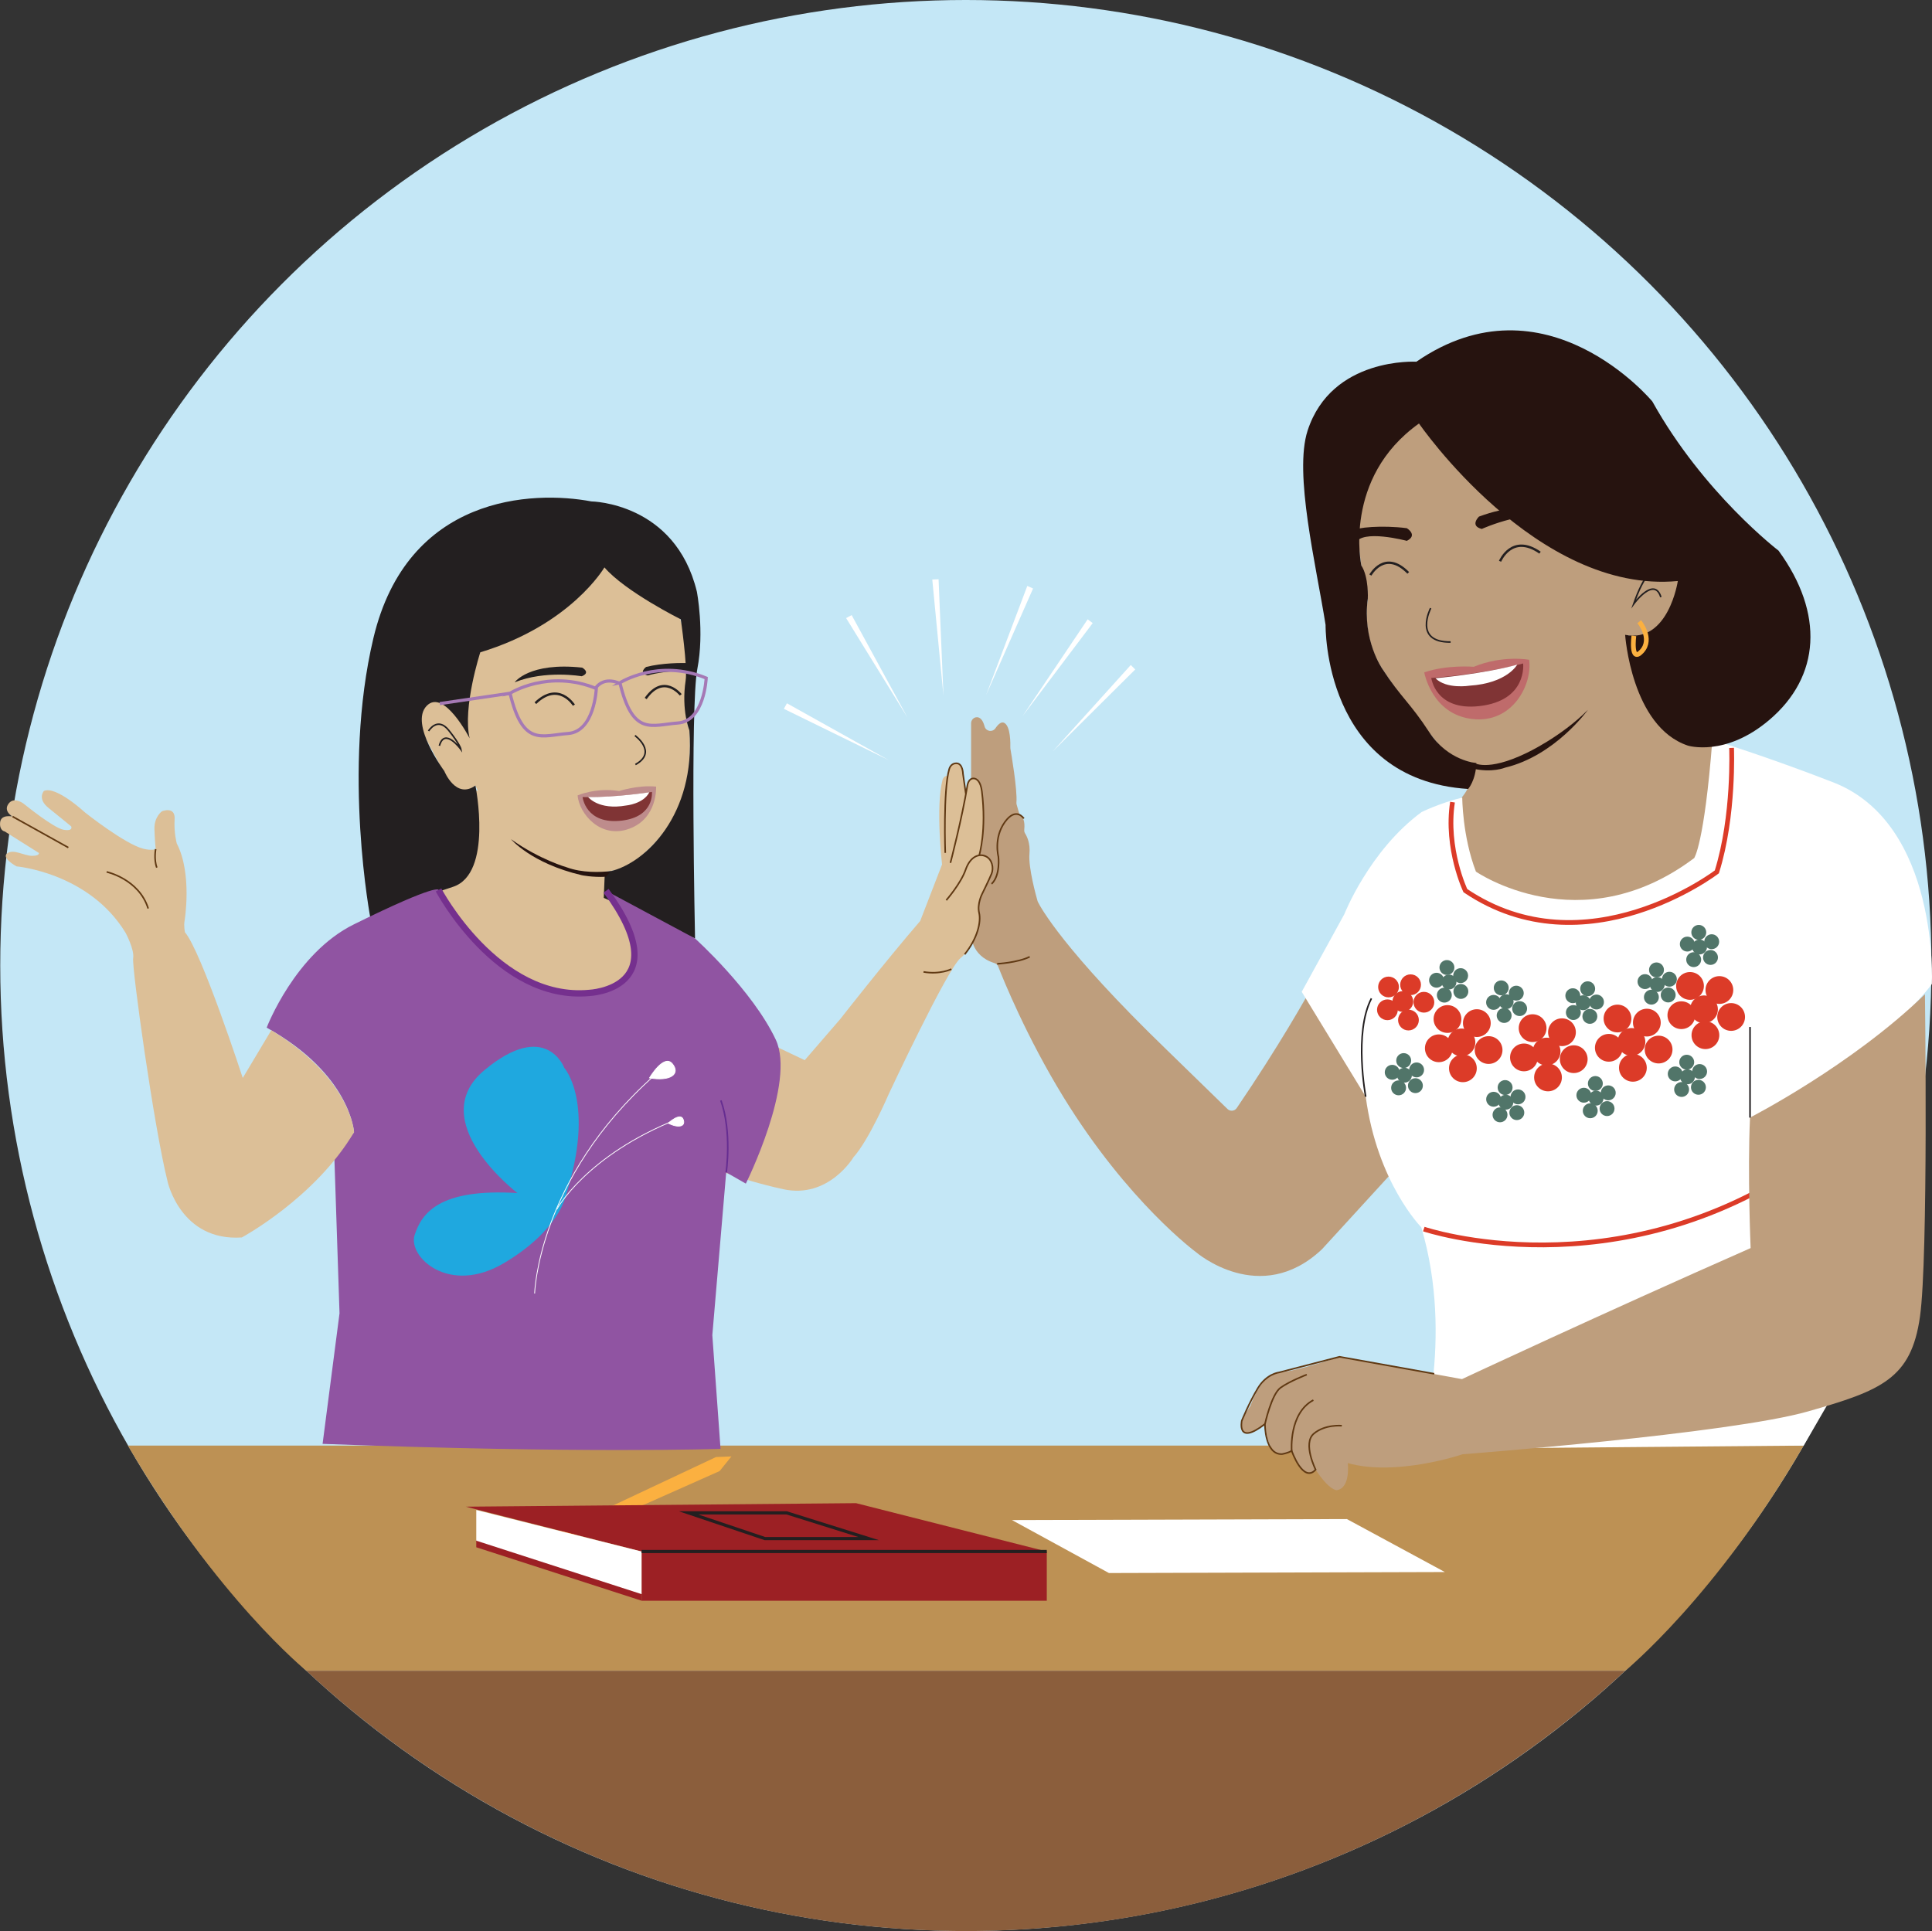 <?xml version="1.0" encoding="UTF-8"?>
<svg id="Layer_1" data-name="Layer 1" xmlns="http://www.w3.org/2000/svg" viewBox="0 0 1220.51 1220.05">
  <rect x="0" y="0" width="1220.51" height="1220.05" fill="#333333" stroke="none"/>
  <defs>
    <style>
      .cls-1 {
        stroke-width: 1.5px;
      }

      .cls-1, .cls-2, .cls-3, .cls-4, .cls-5, .cls-6, .cls-7, .cls-8, .cls-9, .cls-10, .cls-11, .cls-12 {
        stroke-miterlimit: 10;
      }

      .cls-1, .cls-2, .cls-3, .cls-8, .cls-9, .cls-10, .cls-11, .cls-12 {
        fill: none;
      }

      .cls-1, .cls-4, .cls-6, .cls-10 {
        stroke: #231f20;
      }

      .cls-2 {
        stroke: #fbb040;
      }

      .cls-2, .cls-3 {
        stroke-width: 3px;
      }

      .cls-3 {
        stroke: #dc3b28;
      }

      .cls-13 {
        fill: #f6ac1b;
      }

      .cls-14, .cls-5, .cls-6 {
        fill: #fff;
      }

      .cls-15 {
        fill: #fbb040;
      }

      .cls-16 {
        fill: #803435;
      }

      .cls-17 {
        fill: #8b5e3c;
      }

      .cls-18, .cls-7 {
        fill: #9054a2;
      }

      .cls-19 {
        fill: #bd9154;
      }

      .cls-20 {
        fill: #be9e7d;
      }

      .cls-21 {
        fill: #be8c8c;
      }

      .cls-22 {
        fill: #bf6b6b;
      }

      .cls-23 {
        fill: #c4e7f6;
      }

      .cls-24 {
        fill: #dcbf97;
      }

      .cls-25 {
        fill: #dc3b28;
      }

      .cls-26 {
        fill: #231f20;
      }

      .cls-27 {
        fill: #1fa8df;
      }

      .cls-28, .cls-4 {
        fill: #9c2024;
      }

      .cls-29 {
        fill: #517569;
      }

      .cls-30 {
        fill: #26130f;
      }

      .cls-4, .cls-8 {
        stroke-width: 2px;
      }

      .cls-5, .cls-12 {
        stroke: #fff;
        stroke-width: .5px;
      }

      .cls-7 {
        stroke: #662d91;
      }

      .cls-8 {
        stroke: #a579b5;
      }

      .cls-9 {
        stroke: #75308e;
        stroke-width: 4px;
      }

      .cls-11 {
        stroke: #603913;
      }
    </style>
  </defs>
  <circle class="cls-23" cx="610.15" cy="610" r="610"/>
  <path class="cls-19" d="M80.79,913.33c56.65,96.84,112.72,142.25,112.72,142.25h833.23s57.66-47.1,112.72-142.25"/>
  <line class="cls-13" x1="80.79" y1="913.33" x2="1139.46" y2="913.34"/>
  <path class="cls-17" d="M1026.74,1055.58c-108.96,101.59-255.68,164.47-416.41,164.47s-307.86-62.84-416.83-164.47"/>
  <g>
    <path class="cls-20" d="M922.19,694.13l-86.95,95.04c-.07,.08-.15,.16-.23,.23-38.98,36.64-79.34,1.8-79.34,1.8,0,0-42.94-31.42-83.98-98.27-23.18-37.77-37.83-73.94-41.07-82.22-.42-1.08-1.31-1.9-2.42-2.24-15.31-4.72-14.72-18.55-14.72-18.55v-132.95c0-2.16,1.8-4,3.95-3.81,1.56,.14,3.25,1.35,4.37,5.13,.08,.27,.15,.53,.23,.78,.9,3.09,4.98,3.72,6.8,1.07s3.76-4.41,5.61-3.41c4.05,2.18,3.89,13.36,3.82,15.55,0,.26,0,.5,.05,.76,.57,3.26,4.48,26.2,3.8,33.95-.04,.45,.02,.9,.14,1.34l1.5,5.27c.21,.73,.66,1.34,1.24,1.83,1.06,.88,2.65,3.17,2.07,8.78-.09,.84,.1,1.69,.55,2.4,1.18,1.86,3.33,6.25,2.73,12.82-.8,8.78,4.36,27.2,5.1,29.79,.06,.22,.14,.42,.24,.63,1.57,3.18,16.06,30.28,81.24,93.31l38.54,37.53c1.7,1.65,4.48,1.37,5.81-.59,26.64-39.1,44.02-70,49.61-80.24,1.07-1.95,3.57-2.57,5.44-1.35l108.95,71.65"/>
    <path class="cls-20" d="M1042.22,396.05s-4.75,71.66,39.5,74.68c0,0,7.63,149.73-109.12,166.61,0,0-90-13.68-49.79-132.84,0,0,8.3-7.92,8.08-22.68"/>
    <path class="cls-20" d="M1029.24,358.14s-16.03-108.72-114.47-106.2c0,0-69.58,7.56-54.76,105.37,0,0,5.5,15.36,3.73,24.01,0,0-3.14,22.1,9.51,41.24,18.94,28.65,36.57,48.76,36.57,48.76,0,0,11,13.47,35.34,11.19,0,0,17.03-2.3,37.29-18.55,0,0,52.32-30.81,46.09-62.81,0,0,25.72,13.45,32.4-25.9,0,0,3.74-53.89-31.69-17.11Z"/>
    <path class="cls-30" d="M936.1,334.19s31.85-14.44,48.42-5.47c0,0-13.48-15.93-50.22-2.33,0,0-6.04,5.87,1.8,7.8Z"/>
    <path class="cls-30" d="M855.54,335.14c.6-1.8,17.49-3.48,33.22-1.42,0,0,7.2,4.38-.02,8,0,0-28.74-7.71-32.48,1.68,0,0-2.2-3.81-.72-8.26Z"/>
    <path class="cls-10" d="M903.8,384.25s-11.28,21.67,12.61,21.38"/>
    <path class="cls-10" d="M1056.47,364.81s-11.1-21.7-24.39,16.73c0,0,12.96-17.76,17.15-4.26"/>
    <path class="cls-30" d="M930.9,481.82s8.28,6.08,33.32-6.01c0,0,21.93-10.19,38.88-27.29,0,0-20.69,28.91-52.24,36.47,0,0-8.25,3.5-20.82,.55,0,0,1.83-.41,.86-3.72Z"/>
    <path class="cls-22" d="M965.99,416.85s-16.55-3.13-34.98,4.43c0,0-16.83-1.43-31.27,3.53,0,0,4.65,26.39,30.23,29.45,25.59,3.07,38.25-21.94,36.02-37.41Z"/>
    <path class="cls-16" d="M962.21,419.18s2.89,23.49-27.68,26.94c-27.76,3.13-30.34-17.77-30.34-17.77,0,0,31.43-2.12,58.02-9.17Z"/>
    <path class="cls-14" d="M958.46,419.95s-6.35,11.74-30.13,13.27c0,0-14.51,2.38-21.5-4.69,0,0,30.56-2.78,51.63-8.58Z"/>
    <path class="cls-1" d="M947.63,354.62s7.46-17.84,25.26-5.45"/>
    <path class="cls-1" d="M865.73,363.32s9.05-16.53,23.91-1.37"/>
    <path class="cls-14" d="M1205.81,798.78l-34.49-126.66c43.61-41.05,49.11-50.45,49.11-50.45,0,0,4.95-101.18-62.26-127.35-42.17-16.42-76.41-26.89-76.41-26.89-5.14,66.15-11.5,74.72-11.5,74.72-71.97,54.1-137.87,8.54-137.87,8.54-8.61-22.45-8.64-46.79-8.64-46.79-14.67,3.67-25.67,9.17-25.67,9.17-33,24.24-48.85,64.58-48.85,64.58l-26.89,48.98,40.44,66.29c7.19,54.25,35.09,82.49,35.09,82.49,21.12,70.91-1.26,140.02-1.26,140.02l242.85-2.1"/>
    <path class="cls-3" d="M1093.9,472.53s1.8,42.83-9.31,78.32c0,0-82.67,63.26-158.87,11.86,0,0-12.63-26.55-8.12-55.91"/>
    <path class="cls-3" d="M899.47,776.54s121.31,41.07,242.56-43.15c0,0,18.1-17.73,30.5-34.25"/>
    <g>
      <circle class="cls-25" cx="968.2" cy="649.59" r="8.77"/>
      <circle class="cls-25" cx="977.03" cy="664.38" r="8.77"/>
      <circle class="cls-25" cx="977.93" cy="680.73" r="8.77"/>
      <circle class="cls-25" cx="962.73" cy="668.08" r="8.77"/>
      <circle class="cls-25" cx="994.18" cy="669.2" r="8.77"/>
      <circle class="cls-25" cx="986.75" cy="652.17" r="8.77"/>
    </g>
    <g>
      <circle class="cls-25" cx="914.42" cy="643.82" r="8.77"/>
      <circle class="cls-25" cx="923.25" cy="658.61" r="8.77"/>
      <circle class="cls-25" cx="924.16" cy="674.96" r="8.77"/>
      <circle class="cls-25" cx="908.95" cy="662.32" r="8.77"/>
      <circle class="cls-25" cx="940.4" cy="663.43" r="8.77"/>
      <circle class="cls-25" cx="932.97" cy="646.41" r="8.77"/>
    </g>
    <g>
      <circle class="cls-25" cx="1021.82" cy="643.51" r="8.77"/>
      <circle class="cls-25" cx="1030.65" cy="658.3" r="8.77"/>
      <circle class="cls-25" cx="1031.55" cy="674.65" r="8.77"/>
      <circle class="cls-25" cx="1016.35" cy="662.01" r="8.77"/>
      <circle class="cls-25" cx="1047.8" cy="663.12" r="8.77"/>
      <circle class="cls-25" cx="1040.37" cy="646.1" r="8.77"/>
    </g>
    <g>
      <circle class="cls-25" cx="1067.64" cy="622.92" r="8.77"/>
      <circle class="cls-25" cx="1076.47" cy="637.7" r="8.77"/>
      <circle class="cls-25" cx="1077.37" cy="654.05" r="8.77"/>
      <circle class="cls-25" cx="1062.17" cy="641.41" r="8.77"/>
      <circle class="cls-25" cx="1093.62" cy="642.53" r="8.77"/>
      <circle class="cls-25" cx="1086.19" cy="625.5" r="8.77"/>
    </g>
    <g>
      <circle class="cls-25" cx="877.18" cy="623.58" r="6.56"/>
      <circle class="cls-25" cx="886.21" cy="632.76" r="6.56"/>
      <circle class="cls-25" cx="889.77" cy="644.48" r="6.56"/>
      <circle class="cls-25" cx="876.48" cy="637.99" r="6.56"/>
      <circle class="cls-25" cx="899.53" cy="633.22" r="6.56"/>
      <circle class="cls-25" cx="891.11" cy="622.17" r="6.56"/>
    </g>
    <g>
      <circle class="cls-29" cx="1073.18" cy="589.08" r="4.71"/>
      <circle class="cls-29" cx="1073.65" cy="598.32" r="4.71"/>
      <circle class="cls-29" cx="1069.96" cy="606.31" r="4.71"/>
      <circle class="cls-29" cx="1065.93" cy="596.48" r="4.71"/>
      <circle class="cls-29" cx="1080.58" cy="604.93" r="4.71"/>
      <circle class="cls-29" cx="1081.34" cy="594.98" r="4.71"/>
    </g>
    <g>
      <circle class="cls-29" cx="1046.46" cy="612.79" r="4.71"/>
      <circle class="cls-29" cx="1046.93" cy="622.03" r="4.71"/>
      <circle class="cls-29" cx="1043.24" cy="630.02" r="4.71"/>
      <circle class="cls-29" cx="1039.2" cy="620.19" r="4.71"/>
      <circle class="cls-29" cx="1053.86" cy="628.64" r="4.71"/>
      <circle class="cls-29" cx="1054.62" cy="618.69" r="4.71"/>
    </g>
    <g>
      <circle class="cls-29" cx="1065.56" cy="671.1" r="4.71"/>
      <circle class="cls-29" cx="1066.02" cy="680.35" r="4.71"/>
      <circle class="cls-29" cx="1062.33" cy="688.34" r="4.71"/>
      <circle class="cls-29" cx="1058.3" cy="678.51" r="4.71"/>
      <circle class="cls-29" cx="1072.95" cy="686.96" r="4.71"/>
      <circle class="cls-29" cx="1073.71" cy="677" r="4.71"/>
    </g>
    <g>
      <circle class="cls-29" cx="1007.84" cy="684.57" r="4.71"/>
      <circle class="cls-29" cx="1008.3" cy="693.82" r="4.71"/>
      <circle class="cls-29" cx="1004.61" cy="701.8" r="4.71"/>
      <circle class="cls-29" cx="1000.58" cy="691.97" r="4.71"/>
      <circle class="cls-29" cx="1015.23" cy="700.42" r="4.71"/>
      <circle class="cls-29" cx="1015.99" cy="690.47" r="4.71"/>
    </g>
    <g>
      <circle class="cls-29" cx="950.83" cy="687.12" r="4.71"/>
      <circle class="cls-29" cx="951.3" cy="696.37" r="4.71"/>
      <circle class="cls-29" cx="947.61" cy="704.36" r="4.71"/>
      <circle class="cls-29" cx="943.58" cy="694.52" r="4.71"/>
      <circle class="cls-29" cx="958.23" cy="702.97" r="4.71"/>
      <circle class="cls-29" cx="958.99" cy="693.02" r="4.71"/>
    </g>
    <g>
      <circle class="cls-29" cx="886.76" cy="670.08" r="4.71"/>
      <circle class="cls-29" cx="887.23" cy="679.32" r="4.71"/>
      <circle class="cls-29" cx="883.54" cy="687.31" r="4.71"/>
      <circle class="cls-29" cx="879.51" cy="677.48" r="4.71"/>
      <circle class="cls-29" cx="894.16" cy="685.93" r="4.71"/>
      <circle class="cls-29" cx="894.92" cy="675.98" r="4.71"/>
    </g>
    <g>
      <circle class="cls-29" cx="1002.99" cy="624.71" r="4.71"/>
      <circle class="cls-29" cx="1000.19" cy="633.53" r="4.71"/>
      <circle class="cls-29" cx="993.94" cy="639.73" r="4.71"/>
      <circle class="cls-29" cx="993.6" cy="629.1" r="4.71"/>
      <circle class="cls-29" cx="1004.37" cy="642.15" r="4.71"/>
      <circle class="cls-29" cx="1008.56" cy="633.09" r="4.71"/>
    </g>
    <g>
      <circle class="cls-29" cx="948.38" cy="624.15" r="4.71"/>
      <circle class="cls-29" cx="951.47" cy="632.88" r="4.71"/>
      <circle class="cls-29" cx="950.22" cy="641.59" r="4.71"/>
      <circle class="cls-29" cx="943.54" cy="633.32" r="4.71"/>
      <circle class="cls-29" cx="960" cy="637.24" r="4.71"/>
      <circle class="cls-29" cx="957.89" cy="627.48" r="4.71"/>
    </g>
    <g>
      <circle class="cls-29" cx="914.07" cy="611.28" r="4.71"/>
      <circle class="cls-29" cx="915.37" cy="620.45" r="4.71"/>
      <circle class="cls-29" cx="912.43" cy="628.74" r="4.71"/>
      <circle class="cls-29" cx="907.51" cy="619.32" r="4.71"/>
      <circle class="cls-29" cx="922.88" cy="626.4" r="4.71"/>
      <circle class="cls-29" cx="922.73" cy="616.41" r="4.71"/>
    </g>
    <path class="cls-30" d="M896.43,267.58s74.24,108,163.51,99.51c0,0-5.91,39.47-33.29,34,0,0,3.92,58.01,39.61,69.98,0,0,23.55,7.45,51.41-16.16,32.37-27.43,34.85-67.31,5.89-107.02,0,0-47.41-36.17-79.73-94.25,0,0-67.47-81.35-149.07-25.1,0,0-53.53-3.16-68.71,43.55-8.78,27.02,5.36,84.76,11.36,122.73,0,0-1.66,97.69,90.05,103.66,0,0,4.83-5.28,5.21-16.39,0,0-17.86-1.16-29.79-19.53-11.93-18.37-17.74-21.69-29.63-40.01,0,0-12.78-18.22-9.16-44.32,0,0,.7-13.59-4.08-20.93,0,0-12.01-55.24,36.42-89.73"/>
    <path class="cls-2" d="M1035.56,392.79s8.91,10.69,1.62,18.67c-7.29,7.99-5.02-9.73-5.02-9.73"/>
    <path class="cls-20" d="M1216.06,628.2s2.21,166.18-3.17,203.86c-5.57,38.96-24.22,46.43-70.65,59.67-49.68,14.18-218.33,27.1-218.33,27.1,0,0-41.82,14.24-72.48,5.55,0,0,1.93,15.86-6.97,17.13,0,0-4.62,.34-13.34-12.98,0,0-7.62,8.15-15.13-11.92,0,0-9.76,8.61-15.26-7.41l-1.62-9.49s-9.88,9.09-13.77,4.57,4.57-15.99,4.57-15.99c0,0,6.72-20.48,17.99-21.15,11.26-.67,38.33-9.92,38.33-9.92l77.36,14.12s87.08-40.79,182.34-82.79c0,0-2.03-47.34-.38-82.46,0,0,64.09-32.83,110.51-77.91Z"/>
    <path class="cls-11" d="M906.08,867.97l-59.85-10.74-38.33,9.92s-7.74,.82-13.2,9.83c-5.45,9.01-10.2,20.63-10.2,20.63,0,0-3.51,16.06,14.61,2.1,0,0-.14,19.48,10.77,19,0,0,3.94-.65,6.12-2.1,0,0,7.2,20.78,15.13,11.92,0,0-8.3-16.61-1.2-22.69s17.74-5.07,17.74-5.07"/>
    <path class="cls-11" d="M799.12,899.72s4.09-18.76,9.8-22.91,16.61-8.31,16.61-8.31"/>
    <path class="cls-11" d="M816,916.62s-1.89-23.72,13.69-32.02"/>
    <line class="cls-6" x1="1105.55" y1="706.11" x2="1105.55" y2="648.85"/>
    <path class="cls-6" d="M862.77,692.92s-7.67-40.31,3.61-62.12"/>
    <path class="cls-11" d="M646.79,517.16s-4.88-7.74-12.05,2.29-4.02,21.8-4.02,21.8c0,0,1.43,11.76-4.3,17.21"/>
    <path class="cls-11" d="M629.95,608.95s13.07-.72,20.54-4.45"/>
  </g>
  <polygon class="cls-14" points="639.29 960.39 700.56 993.86 912.77 993.23 850.88 959.76 639.29 960.39"/>
  <g>
    <path class="cls-15" d="M349.71,976.1l104.92-46.68,7.43-9.24-9.72,.39-103.69,48.78s-6.53,4.98,1.06,6.76Z"/>
    <path class="cls-24" d="M539.1,731.27s-15.68,26.33-44.3,20.08c-28.62-6.24-49.95-15.48-49.95-15.48,0,0,12.65-27.33,19.28-87.06l44.25,21.02,22.45-25.99s27.98-35.83,50.49-61.95l13.81-35.73s-4.2-36.33,.3-53.44c0,0,.9-3,3.3-2.4,0,0,.3-8.11,5.1-8.11s4.5,6.61,4.5,6.61l1.8,12.61s.9-10.51,5.1-9.61,5.1,6.91,5.1,6.91c0,0,2.75,34.2-1.75,41.7,0,0,11.25,1.08,8.14,10.17-3.83,11.19-7.78,17.95-7.78,17.95,0,0-1.02,5.19-.12,10.29,.9,5.1-3.59,19.55-12,26.46s-45.3,85.79-45.3,85.79c0,0-12.6,29.39-22.45,40.17Z"/>
    <path class="cls-11" d="M597.14,538.85s-1.36-39.27,2.47-52.83c.79-2.79,2.73-3.8,4.65-3.76,4,.08,4.08,6.55,4.08,6.55l1.8,12.61"/>
    <path class="cls-11" d="M600.42,545.15s7.4-28.38,10.79-49.24c0,0,.65-4.33,4.04-4.08,1.79,.13,4.25,1.88,5.02,8.08,3.1,24.85-1.67,40.52-1.67,40.52"/>
    <path class="cls-11" d="M597.8,568.76s9.2-10.53,12.21-19.23c3.01-8.69,8.69-10.37,12.71-8.53s5.18,7.36,3.68,11.04c-1.5,3.68-6.02,12.87-6.02,12.87,0,0-3.18,6.19-1.84,11.87s-1,16.06-9.12,26.19"/>
    <path class="cls-11" d="M601.03,612.29s-7.09,3.6-17.62,1.76"/>
    <path class="cls-24" d="M291.65,494.37s12.36,63.52-23.57,73.36c0,0,7.78,93.02,93.71,95.71,0,0,81.4-5.77,42.54-88.79l-22.1-11.84c-.35-15.84,1.83-18.36,1.83-18.36l-92.41-50.07"/>
    <path class="cls-24" d="M428.7,388.47s7.29,15.62,4.32,51.7c0,0-.8,13.47,2.48,21.3,0,0,2.89,29.62-8.03,51.57-10.92,21.94-32.06,34.95-32.06,34.95,0,0-20.71,7.17-37.39,0-16.68-7.18-40.45-10.75-57.67-51.65,0,0-12.18,10.75-20.77-9.16-8.59-19.91-18.71-26.68-10.47-43.78,8.25-17.1,26.95,16.84,26.95,16.84,0,0-14.99-32.3-4.95-64.73,10.04-32.43,51.43-54.76,51.43-54.76,0,0,59.39-17.76,86.16,47.73Z"/>
    <path class="cls-26" d="M381.84,358.48s-21.09,36.34-78.43,53.66c0,0-11.3,34.83-6.72,54.34,0,0-16.32-31.9-27.22-20.44-10.9,11.46,11.21,41.1,11.21,41.1,0,0,7.2,18.1,19.66,9.17,0,0,11.26,55.71-14.2,64-29.99,9.76-51.95,20.92-51.95,20.92,0,0-18.21-94.09,1.68-177.97,21.43-90.37,100.5-93.49,137.72-86.46,0,0,52.99,.59,66.65,57.02,0,0,4.86,25.22,.29,48.81-4.57,23.59-1.45,170.29-1.45,170.29l-57.66-25.64,.54-13.27s1.2-2.98,4.16-3.69c21.46-5.16,53.48-35.4,49.38-88.86,0,0-5.21-12.74-2.35-31.56,1.3-8.55-3.07-38.61-3.07-38.61,0,0-35.12-17.53-48.24-32.81Z"/>
    <path class="cls-26" d="M367.5,427.27s-22.93-4.04-42.37,3.82c0,0,9.02-12.92,42.65-9.28,0,0,5.71,3.12-.28,5.46Z"/>
    <path class="cls-26" d="M436.7,423.93c-16.35-.71-27.52,2.83-27.52,2.83-6.25-1.51-1.02-5.37-1.02-5.37,10.23-2.55,22.04-2.69,28.31-2.35,0,0,1.13,4.93,.23,4.89Z"/>
    <path class="cls-21" d="M364.88,502.55s11.51-5.12,26.23-2.77c0,0,12.01-3.93,23.37-2.79,0,0,1.14,20.01-16.97,26.62-18.1,6.61-31.6-9.42-32.63-21.06Z"/>
    <path class="cls-16" d="M368.04,503.6s1.92,17.59,24.77,14.87c20.75-2.47,19.05-18.13,19.05-18.13,0,0-23.25,3.84-43.81,3.26Z"/>
    <path class="cls-14" d="M371.54,503.56s6.44,8.47,24,5.36c0,0,10.92-.97,14.67-8.36,0,0-21.46,3.3-38.68,3Z"/>
    <path class="cls-10" d="M401.13,464.73s14.47,10.5,.28,18.31"/>
    <path class="cls-30" d="M386.12,550.32c-6.77,.87-18.46,1.23-28.1-2.35,0,0-17.12-4.84-35.24-17.8,0,0,12.83,15.34,44.71,22.78,0,0,6.54,1.43,15.27,1.01"/>
    <path class="cls-18" d="M490.07,656.84c-14.77-31.31-50.99-63.91-50.99-63.91l-56.22-30.13c46.91,64.1-10.72,64.55-10.72,64.55-62.12,1.52-95.1-65.07-95.1-65.07,0,0,.52-4.89-53.42,21.71-37.26,18.37-55.15,65.28-55.15,65.28,53.21,29.57,55.19,66.05,55.19,66.05-4.82,6.39-5.31,8.47-12.41,16.54l3.24,97.88-10.7,82.51c162.51,6.16,251.4,3.16,251.4,3.16l-5.19-71.82,8.76-102.87,12.41,7.09s31.75-63.73,18.9-90.97Z"/>
    <path class="cls-10" d="M270.74,461.85s5.56-9.39,12.74-.43c7.18,8.95,7.69,12.03,7.69,12.03,0,0-10.35-14.27-13.6-2.26"/>
    <path class="cls-8" d="M391.72,431.89s-9.65-5.15-15.51,2.88"/>
    <path class="cls-8" d="M322.21,438.01s24.23-15.45,54.5-2.98c0,0-1.11,27.17-17.84,28.4-16.73,1.23-28.48,8.61-36.65-25.42Z"/>
    <path class="cls-8" d="M391.62,431.38s24.23-15.45,54.5-2.98c0,0-1.11,27.17-17.84,28.4-16.73,1.23-28.48,8.61-36.65-25.42Z"/>
    <line class="cls-8" x1="322.21" y1="438.01" x2="277.82" y2="444.54"/>
    <path class="cls-9" d="M277.04,562.28s37.27,70.4,95.1,65.07c0,0,56.54-2.32,10.72-64.55"/>
    <path class="cls-1" d="M362.55,445.53s-9.64-15.48-24.33-1.26"/>
    <path class="cls-1" d="M430.05,439.01s-10.77-13.82-22.15,2.3"/>
    <g>
      <path class="cls-27" d="M326.89,753.79s-59.64-45.5-20.76-77.75c38.88-32.25,50.36-1.33,50.36-1.33,0,0,19.88,22.09,.88,80.85,0,0-3.98,21.65-38.88,42.41-34.9,20.76-60.97-3.98-56.55-17.67,4.42-13.7,15.46-29.6,64.94-26.51Z"/>
      <path class="cls-12" d="M337.75,817.26s1.8-72.04,75.65-137.78"/>
      <path class="cls-12" d="M351.71,764.13s18.46-34.22,76.55-57.18"/>
      <path class="cls-5" d="M410.34,681.03s9.06-15.39,14.39-8.92c5.32,6.47-1.29,11.22-14.39,8.92Z"/>
      <path class="cls-5" d="M422.18,709.63s7.5-6.93,9.34-2.51c1.85,4.42-2.56,5.93-9.34,2.51Z"/>
    </g>
    <path class="cls-24" d="M105.9,746.65s8.33,37.81,46.88,35.18c0,0,46.36-25,70.88-66.51,0,0-1.7-33.71-52.27-64.41l-18.03,30.15s-26.03-79.82-36.52-92.05c0,0-.87-4.18-.22-7.34,0,0,4.95-29.72-4.95-48.77,0,0-1.89-6.79-1.36-15.29,.53-8.5-7.97-5.05-7.97-5.05,0,0-5.05,3.45-4.78,11.42s.8,12.49,.8,12.49c0,0-2.56,1.13-7.97-.27-11.69-3.03-36.66-22.85-36.66-22.85,0,0-18.38-17.07-25.99-13.61,0,0-4.38,4.84,2.87,10.69,11.93,9.62,14.35,11.69,14.35,11.69,0,0,1.59,3.19-4.78,2.13s-25.24-16.47-25.24-16.47c0,0-6.11-4.75-9.57,.04s2.54,8.07,2.54,8.07c0,0-7.31-1.62-7.84,3.69s2.92,5.74,2.92,5.74l21.52,13.55s.8,1.86-4.25,1.86-11.69-4.52-15.67-1.59,5.84,8.24,5.84,8.24c0,0,45.79,3.98,68.9,41.97,0,0,5.72,10.58,4.79,16.12s13.11,106.75,21.79,141.2Z"/>
    <line class="cls-11" x1="7.9" y1="515.88" x2="43.17" y2="535.5"/>
    <path class="cls-11" d="M67.36,550.88s20.46,4.45,26.25,23.13"/>
    <path class="cls-11" d="M98.34,536.46s-1.25,6.38,.72,11.69"/>
    <path class="cls-7" d="M458.76,740.72s3.75-25.44-3.36-45.46"/>
  </g>
  <g>
    <rect class="cls-28" x="405.3" y="980.25" width="255.99" height="31.1"/>
    <polygon class="cls-28" points="294.24 951.93 405.3 980.25 661.29 980.25 540.79 949.71 294.24 951.93"/>
    <polygon class="cls-28" points="300.88 972.89 405.23 1005.38 405.3 1011.34 300.88 977.58 300.88 972.89"/>
    <polygon class="cls-14" points="300.88 954.02 405.3 980.25 405.3 1007.18 300.88 973.41 300.88 954.02"/>
    <line class="cls-4" x1="405.3" y1="980.25" x2="661.29" y2="980.25"/>
    <polygon class="cls-4" points="434.98 955.84 496.96 955.84 548.78 972.1 483.24 972.1 434.98 955.84"/>
  </g>
  <polygon class="cls-14" points="714.36 420.15 717.17 422.97 664.96 474.85 714.36 420.15"/>
  <polygon class="cls-14" points="687.11 391.28 690.3 393.68 645.99 452.46 687.11 391.28"/>
  <polygon class="cls-14" points="648.98 370.2 652.63 371.81 622.94 439.16 648.98 370.2"/>
  <polygon class="cls-14" points="588.95 366.14 592.93 365.97 596.01 439.51 588.95 366.14"/>
  <polygon class="cls-14" points="534.52 390.52 538.01 388.61 573.23 453.24 534.52 390.52"/>
  <polygon class="cls-14" points="495.19 447.84 497.13 444.35 561.4 480.23 495.19 447.84"/>
</svg>